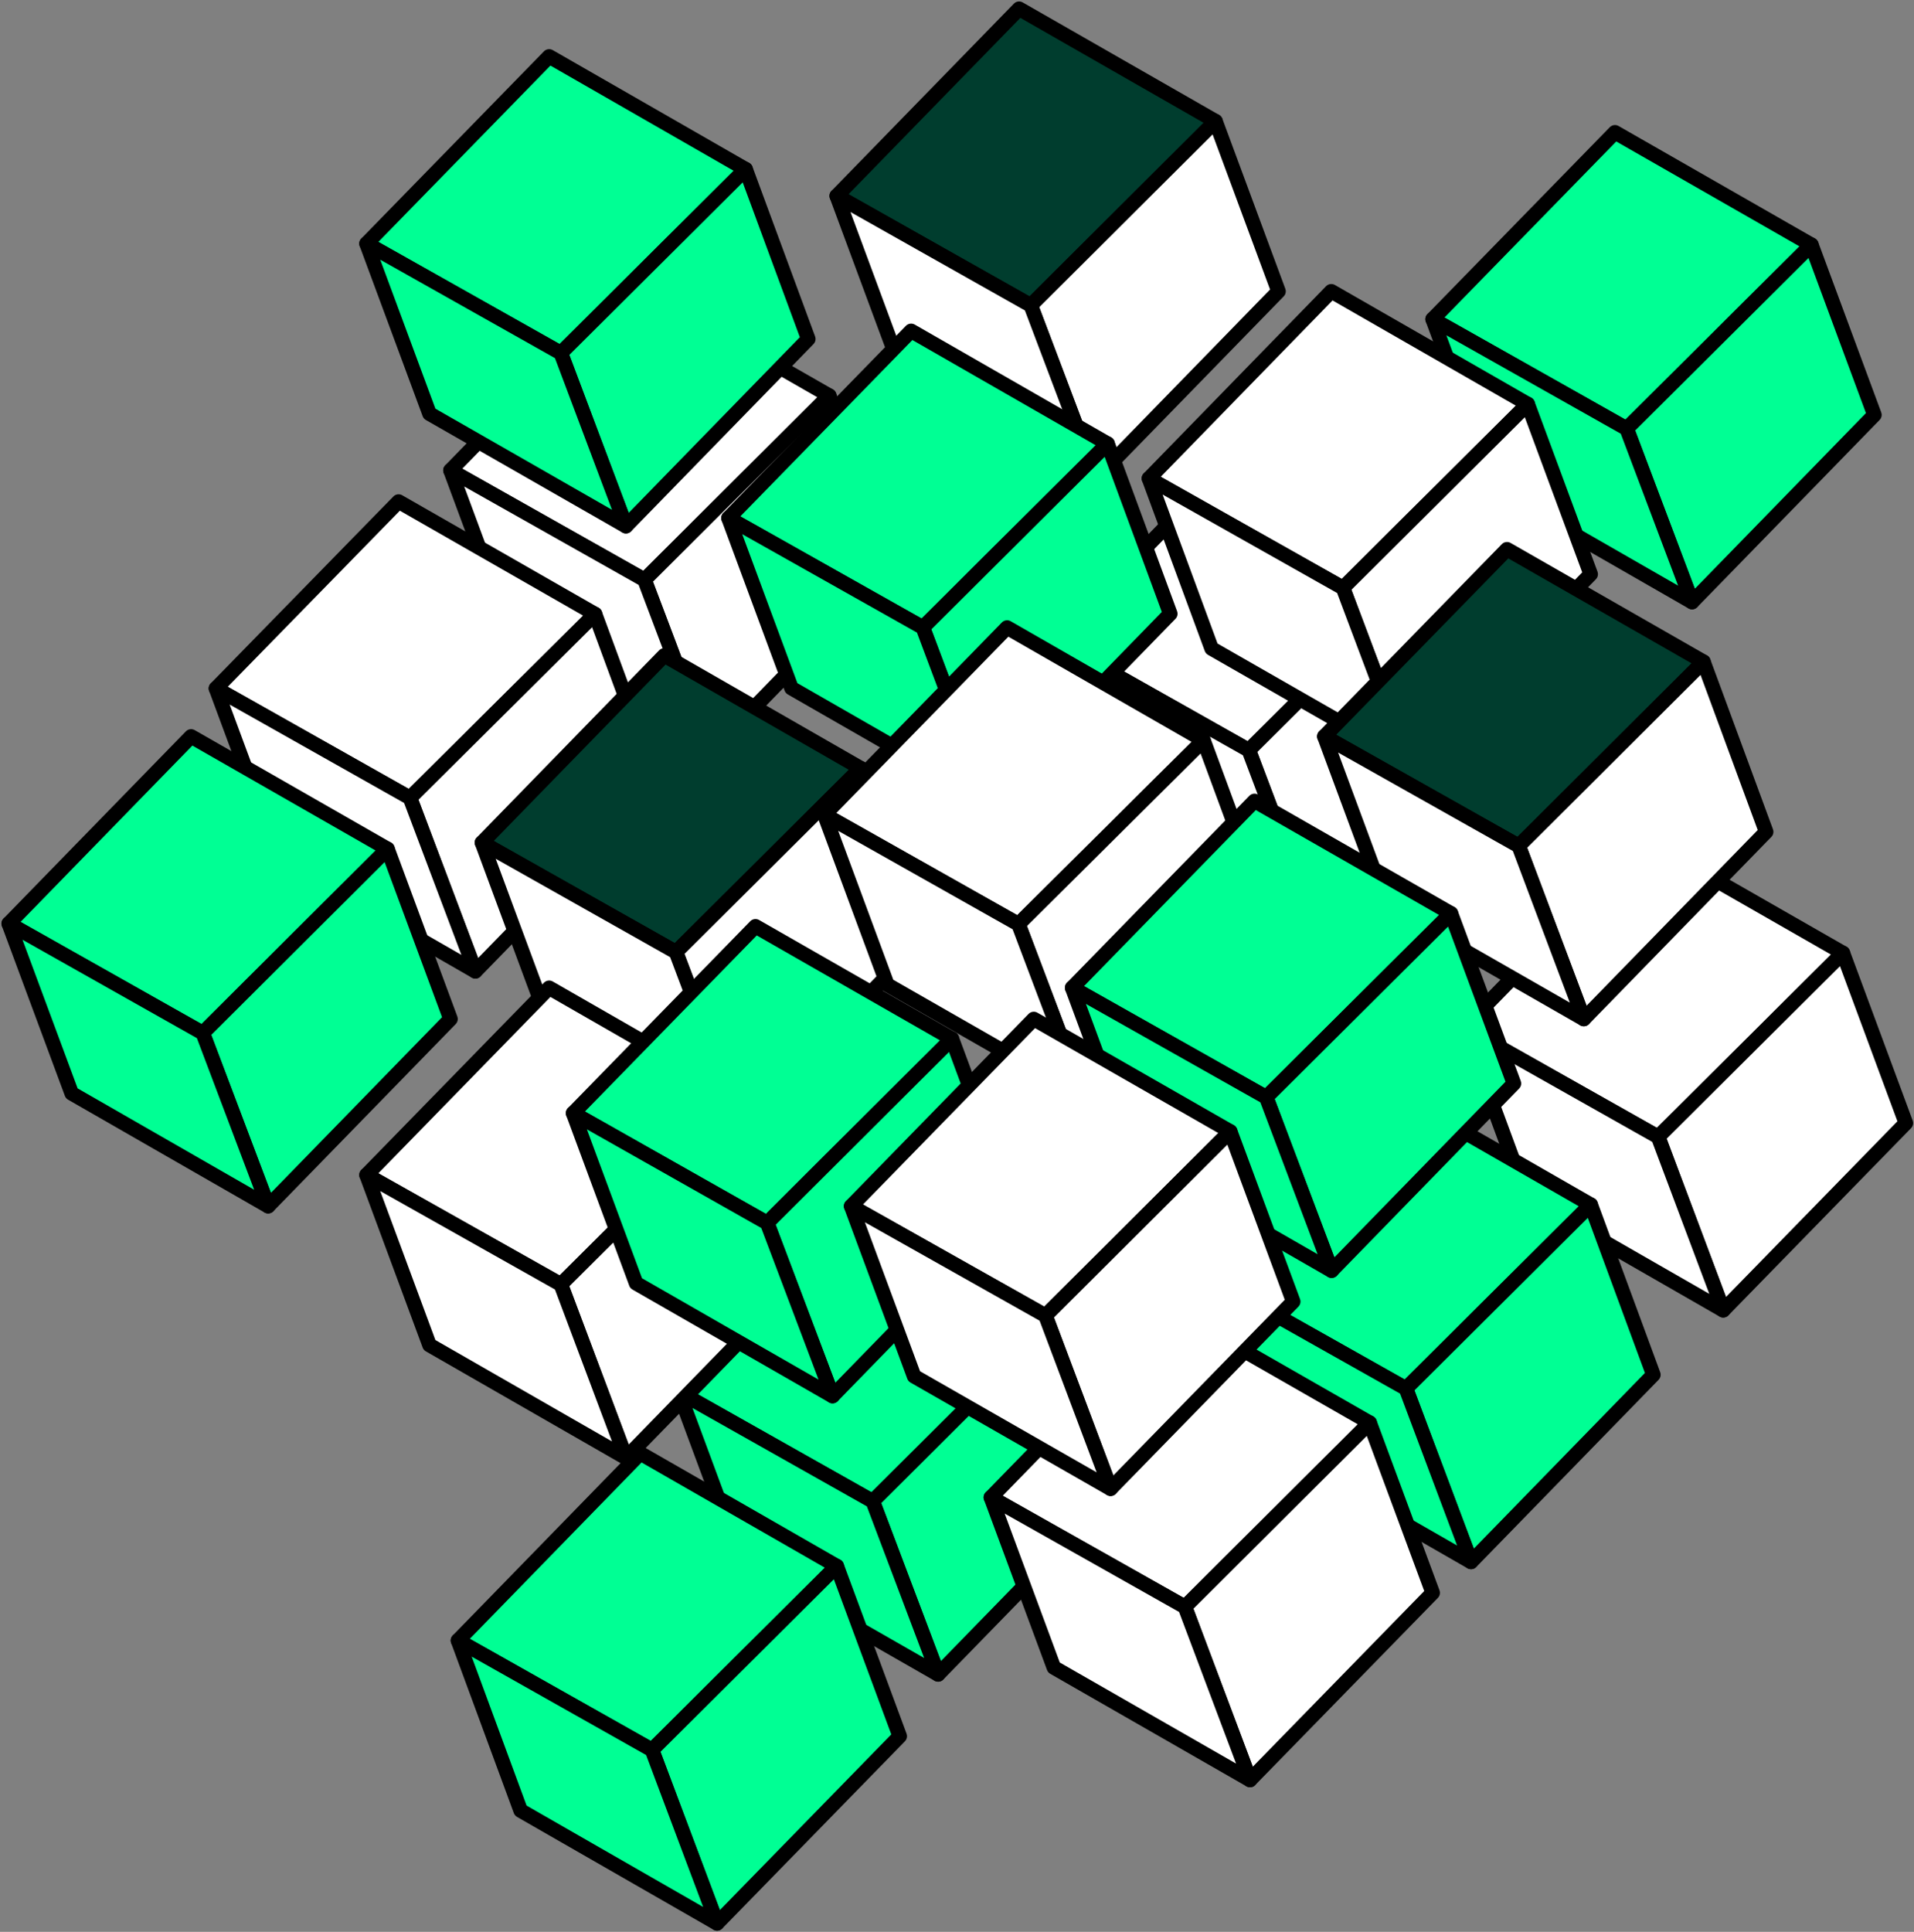 <svg width="657" height="663" viewBox="0 0 657 663" fill="none" xmlns="http://www.w3.org/2000/svg">
<rect x="0" y="0" width="657" height="663" fill="#808080" stroke="none"/>
<path d="M565.163 288.46L502.573 352.593L569.173 390.167L632.593 327.063L565.163 288.46Z" fill="white" stroke="black" stroke-width="5" stroke-linejoin="round"/>
<path d="M654.204 385.432L591.514 449.668L569.174 390.167L632.584 327.063L654.204 385.432Z" fill="white" stroke="black" stroke-width="5" stroke-linejoin="round"/>
<path d="M524.093 410.962L502.573 352.593L569.173 390.167L591.513 449.668L524.093 410.962Z" fill="white" stroke="black" stroke-width="5" stroke-linejoin="round"/>
<path d="M478.594 374.726L415.894 438.962L482.604 476.536L546.014 413.432L478.594 374.726Z" fill="#00FF94" stroke="black" stroke-width="5" stroke-linecap="round" stroke-linejoin="round"/>
<path d="M567.533 471.801L504.953 536.037L482.613 476.536L546.023 413.432L567.533 471.801Z" fill="#00FF94" stroke="black" stroke-width="5" stroke-linecap="round" stroke-linejoin="round"/>
<path d="M437.514 497.33L415.894 438.962L482.604 476.536L504.943 536.037L437.514 497.33Z" fill="#00FF94" stroke="black" stroke-width="5" stroke-linecap="round" stroke-linejoin="round"/>
<path d="M424.654 155.664L362.064 219.9L428.664 257.474L492.083 194.37L424.654 155.664Z" fill="white" stroke="black" stroke-width="5" stroke-linejoin="round"/>
<path d="M513.694 252.739L451.104 316.975L428.664 257.474L492.084 194.37L513.694 252.739Z" fill="white" stroke="black" stroke-width="5" stroke-linejoin="round"/>
<path d="M383.683 278.269L362.064 219.9L428.664 257.474L451.113 316.975L383.683 278.269Z" fill="white" stroke="black" stroke-width="5" stroke-linejoin="round"/>
<path d="M217.221 97.193L154.632 161.429L221.236 199.003L284.649 135.796L217.221 97.193Z" fill="white" stroke="black" stroke-width="5" stroke-linejoin="round"/>
<path d="M306.263 194.165L243.674 258.401L221.233 199.003L284.645 135.796L306.263 194.165Z" fill="white" stroke="black" stroke-width="5" stroke-linejoin="round"/>
<path d="M176.25 219.797L154.632 161.429L221.236 199.003L243.678 258.401L176.25 219.797Z" fill="white" stroke="black" stroke-width="5" stroke-linejoin="round"/>
<path d="M136.819 172.135L74.127 236.268L140.731 273.842L204.247 210.738L136.819 172.135Z" fill="white" stroke="black" stroke-width="5" stroke-linejoin="round"/>
<path d="M225.76 269.107L163.169 333.343L140.729 273.842L204.245 210.738L225.76 269.107Z" fill="white" stroke="black" stroke-width="5" stroke-linejoin="round"/>
<path d="M95.745 294.636L74.127 236.268L140.731 273.842L163.173 333.343L95.745 294.636Z" fill="white" stroke="black" stroke-width="5" stroke-linejoin="round"/>
<path d="M65.59 252.739L3 316.975L69.604 354.549L133.017 291.342L65.59 252.739Z" fill="#00FF94" stroke="black" stroke-width="5" stroke-linecap="round" stroke-linejoin="round"/>
<path d="M154.634 349.711L92.043 413.947L69.603 354.549L133.016 291.342L154.634 349.711Z" fill="#00FF94" stroke="black" stroke-width="5" stroke-linecap="round" stroke-linejoin="round"/>
<path d="M24.618 375.24L3 316.975L69.604 354.549L92.046 413.947L24.618 375.24Z" fill="#00FF94" stroke="black" stroke-width="5" stroke-linecap="round" stroke-linejoin="round"/>
<path d="M349.809 3L287.22 67.236L353.824 104.811L417.234 41.604L349.809 3Z" fill="#003D2E" stroke="black" stroke-width="5" stroke-linejoin="round"/>
<path d="M438.853 99.972L376.263 164.208L353.821 104.811L417.233 41.604L438.853 99.972Z" fill="white" stroke="black" stroke-width="5" stroke-linejoin="round"/>
<path d="M308.838 125.605L287.22 67.236L353.824 104.811L376.264 164.208L308.838 125.605Z" fill="white" stroke="black" stroke-width="5" stroke-linejoin="round"/>
<path d="M312.755 113.561L250.063 177.797L316.77 215.371L380.183 152.267L312.755 113.561Z" fill="#00FF94" stroke="black" stroke-width="5" stroke-linecap="round" stroke-linejoin="round"/>
<path d="M401.703 210.635L339.113 274.871L316.775 215.371L380.183 152.267L401.703 210.635Z" fill="#00FF94" stroke="black" stroke-width="5" stroke-linecap="round" stroke-linejoin="round"/>
<path d="M271.681 236.165L250.063 177.797L316.77 215.371L339.108 274.871L271.681 236.165Z" fill="#00FF94" stroke="black" stroke-width="5" stroke-linecap="round" stroke-linejoin="round"/>
<path d="M554.354 45.413L491.764 109.546L558.374 147.12L621.784 84.016L554.354 45.413Z" fill="#00FF94" stroke="black" stroke-width="5" stroke-linecap="round" stroke-linejoin="round"/>
<path d="M643.403 142.384L580.813 206.621L558.373 147.12L621.783 84.016L643.403 142.384Z" fill="#00FF94" stroke="black" stroke-width="5" stroke-linecap="round" stroke-linejoin="round"/>
<path d="M513.384 167.914L491.764 109.546L558.374 147.12L580.814 206.621L513.384 167.914Z" fill="#00FF94" stroke="black" stroke-width="5" stroke-linecap="round" stroke-linejoin="round"/>
<path d="M456.974 99.972L394.384 164.208L460.994 201.782L524.404 138.679L456.974 99.972Z" fill="white" stroke="black" stroke-width="5" stroke-linejoin="round"/>
<path d="M546.013 197.047L483.323 261.18L460.983 201.782L524.403 138.678L546.013 197.047Z" fill="white" stroke="black" stroke-width="5" stroke-linejoin="round"/>
<path d="M415.904 222.577L394.384 164.208L460.994 201.782L483.324 261.18L415.904 222.577Z" fill="white" stroke="black" stroke-width="5" stroke-linejoin="round"/>
<path d="M228.026 224.944L165.438 289.18L232.042 326.755L295.453 263.651L228.026 224.944Z" fill="#003D2E" stroke="black" stroke-width="5" stroke-linejoin="round"/>
<path d="M317.069 322.019L254.48 386.255L232.039 326.755L295.451 263.651L317.069 322.019Z" fill="white" stroke="black" stroke-width="5" stroke-linejoin="round"/>
<path d="M187.056 347.549L165.438 289.18L232.042 326.755L254.483 386.255L187.056 347.549Z" fill="white" stroke="black" stroke-width="5" stroke-linejoin="round"/>
<path d="M345.689 215.371L282.997 279.607L349.6 317.181L413.113 254.077L345.689 215.371Z" fill="white" stroke="black" stroke-width="5" stroke-linejoin="round"/>
<path d="M434.634 312.446L372.044 376.579L349.599 317.181L413.114 254.077L434.634 312.446Z" fill="white" stroke="black" stroke-width="5" stroke-linejoin="round"/>
<path d="M304.614 337.975L282.997 279.607L349.6 317.181L372.043 376.579L304.614 337.975Z" fill="white" stroke="black" stroke-width="5" stroke-linejoin="round"/>
<path d="M188.502 19.368L125.81 83.604L192.517 121.178L255.929 58.075L188.502 19.368Z" fill="#00FF94" stroke="black" stroke-width="5" stroke-linecap="round" stroke-linejoin="round"/>
<path d="M277.449 116.34L214.859 180.576L192.521 121.178L255.934 58.075L277.449 116.34Z" fill="#00FF94" stroke="black" stroke-width="5" stroke-linecap="round" stroke-linejoin="round"/>
<path d="M147.428 141.973L125.81 83.603L192.517 121.178L214.855 180.576L147.428 141.973Z" fill="#00FF94" stroke="black" stroke-width="5" stroke-linecap="round" stroke-linejoin="round"/>
<path d="M295.563 413.432L232.974 477.668L299.578 515.242L362.991 452.036L295.563 413.432Z" fill="#00FF94" stroke="black" stroke-width="5" stroke-linecap="round" stroke-linejoin="round"/>
<path d="M384.603 510.404L322.016 574.64L299.575 515.242L362.987 452.036L384.603 510.404Z" fill="#00FF94" stroke="black" stroke-width="5" stroke-linecap="round" stroke-linejoin="round"/>
<path d="M254.592 536.037L232.974 477.668L299.578 515.242L322.019 574.64L254.592 536.037Z" fill="#00FF94" stroke="black" stroke-width="5" stroke-linecap="round" stroke-linejoin="round"/>
<path d="M188.502 339.005L125.81 403.241L192.517 440.815L255.929 377.711L188.502 339.005Z" fill="white" stroke="black" stroke-width="5" stroke-linejoin="round"/>
<path d="M277.449 436.079L214.859 500.316L192.521 440.815L255.934 377.711L277.449 436.079Z" fill="white" stroke="black" stroke-width="5" stroke-linejoin="round"/>
<path d="M147.428 461.609L125.81 403.241L192.517 440.815L214.855 500.316L147.428 461.609Z" fill="white" stroke="black" stroke-width="5" stroke-linejoin="round"/>
<path d="M219.794 498.772L157.205 563.008L223.808 600.582L287.221 537.478L219.794 498.772Z" fill="#00FF94" stroke="black" stroke-width="5" stroke-linecap="round" stroke-linejoin="round"/>
<path d="M308.838 595.846L246.146 660.082L223.807 600.582L287.22 537.478L308.838 595.846Z" fill="#00FF94" stroke="black" stroke-width="5" stroke-linecap="round" stroke-linejoin="round"/>
<path d="M178.72 621.376L157.205 563.008L223.808 600.582L246.147 660.082L178.72 621.376Z" fill="#00FF94" stroke="black" stroke-width="5" stroke-linecap="round" stroke-linejoin="round"/>
<path d="M259.321 317.901L196.732 382.035L263.336 419.712L326.748 356.505L259.321 317.901Z" fill="#00FF94" stroke="black" stroke-width="5" stroke-linecap="round" stroke-linejoin="round"/>
<path d="M348.365 414.873L285.776 479.109L263.334 419.712L326.747 356.505L348.365 414.873Z" fill="#00FF94" stroke="black" stroke-width="5" stroke-linecap="round" stroke-linejoin="round"/>
<path d="M218.35 440.403L196.732 382.035L263.336 419.712L285.777 479.109L218.35 440.403Z" fill="#00FF94" stroke="black" stroke-width="5" stroke-linecap="round" stroke-linejoin="round"/>
<path d="M402.724 449.668L340.138 513.904L406.744 551.478L470.154 488.271L402.724 449.668Z" fill="white" stroke="black" stroke-width="5" stroke-linejoin="round"/>
<path d="M491.773 546.64L429.073 610.876L406.743 551.478L470.153 488.271L491.773 546.64Z" fill="white" stroke="black" stroke-width="5" stroke-linejoin="round"/>
<path d="M361.756 572.272L340.138 513.904L406.744 551.478L429.084 610.876L361.756 572.272Z" fill="white" stroke="black" stroke-width="5" stroke-linejoin="round"/>
<path d="M517.293 188.503L454.604 252.739L521.313 290.313L584.724 227.106L517.293 188.503Z" fill="#003D2E" stroke="black" stroke-width="5" stroke-linejoin="round"/>
<path d="M606.244 285.475L543.654 349.711L521.313 290.313L584.724 227.106L606.244 285.475Z" fill="white" stroke="black" stroke-width="5" stroke-linejoin="round"/>
<path d="M476.224 311.107L454.604 252.739L521.313 290.313L543.644 349.711L476.224 311.107Z" fill="white" stroke="black" stroke-width="5" stroke-linejoin="round"/>
<path d="M430.623 274.872L368.036 339.005L434.643 376.579L498.053 313.475L430.623 274.872Z" fill="#00FF94" stroke="black" stroke-width="5" stroke-linecap="round" stroke-linejoin="round"/>
<path d="M519.664 371.843L457.084 436.079L434.634 376.579L498.054 313.475L519.664 371.843Z" fill="#00FF94" stroke="black" stroke-width="5" stroke-linecap="round" stroke-linejoin="round"/>
<path d="M389.653 397.373L368.036 339.005L434.643 376.579L457.083 436.079L389.653 397.373Z" fill="#00FF94" stroke="black" stroke-width="5" stroke-linecap="round" stroke-linejoin="round"/>
<path d="M354.859 349.711L292.166 413.947L358.873 451.521L422.284 388.314L354.859 349.711Z" fill="white" stroke="black" stroke-width="5" stroke-linejoin="round"/>
<path d="M443.904 446.683L381.214 510.919L358.878 451.521L422.294 388.314L443.904 446.683Z" fill="white" stroke="black" stroke-width="5" stroke-linejoin="round"/>
<path d="M313.784 472.315L292.166 413.947L358.873 451.521L381.214 510.919L313.784 472.315Z" fill="white" stroke="black" stroke-width="5" stroke-linejoin="round"/>
</svg>
